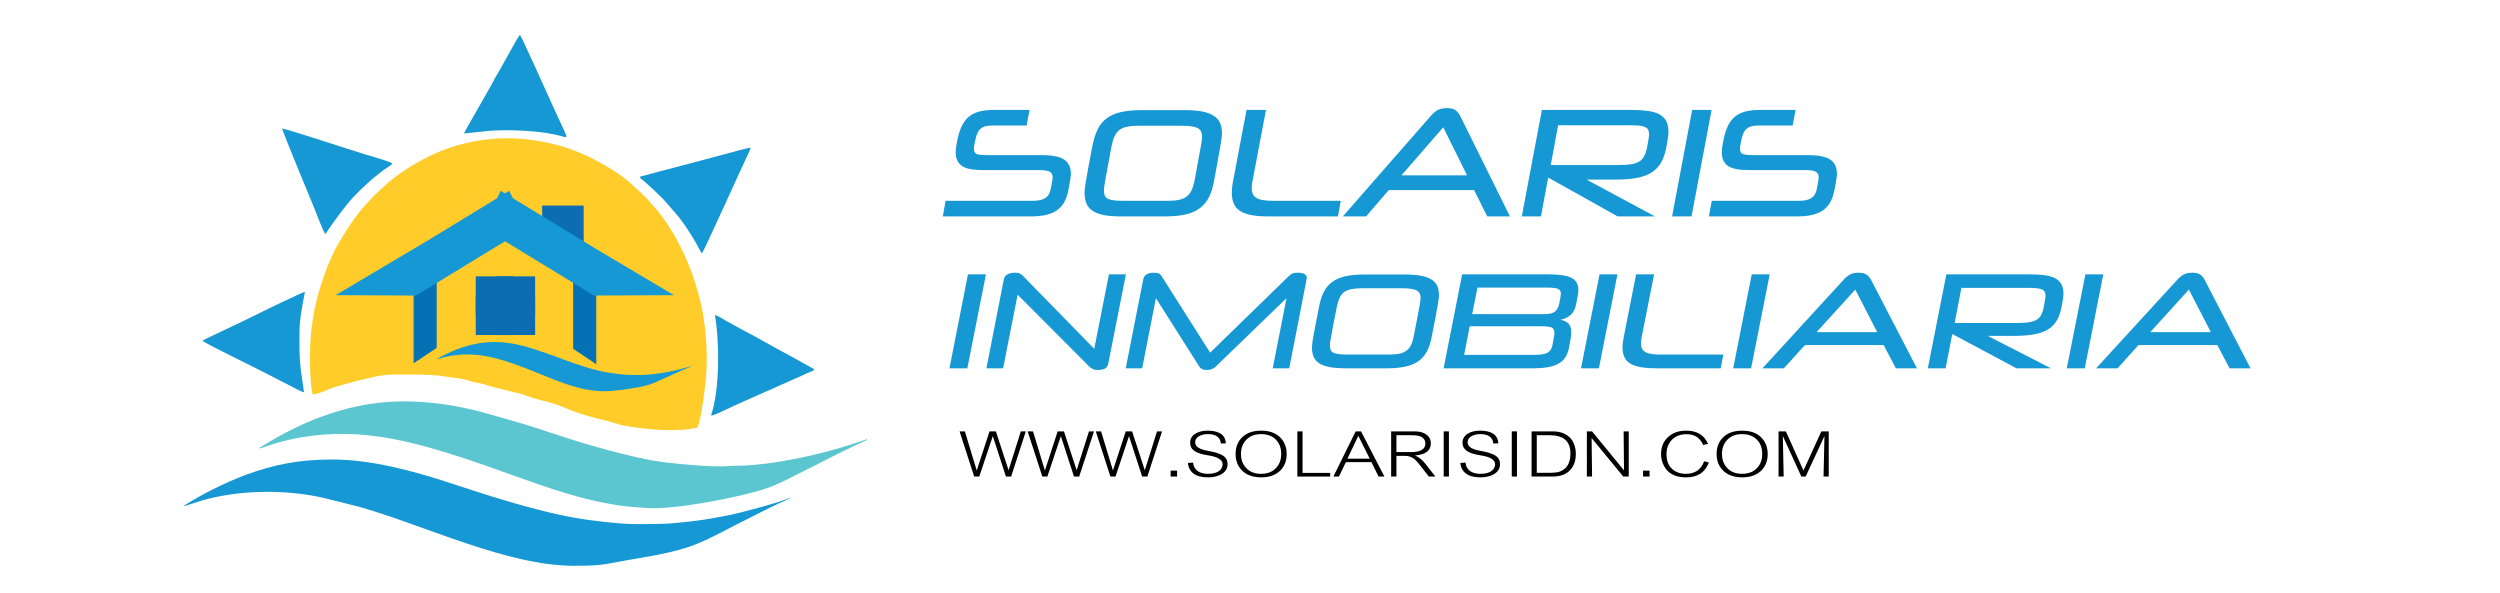 <?xml version="1.0" encoding="UTF-8"?>
<!DOCTYPE svg PUBLIC "-//W3C//DTD SVG 1.1//EN" "http://www.w3.org/Graphics/SVG/1.1/DTD/svg11.dtd">
<!-- Creator: CorelDRAW -->
<svg xmlns="http://www.w3.org/2000/svg" xml:space="preserve" width="274px" height="65px" version="1.1" style="shape-rendering:geometricPrecision; text-rendering:geometricPrecision; image-rendering:optimizeQuality; fill-rule:evenodd; clip-rule:evenodd"
viewBox="0 0 274 65"
 xmlns:xlink="http://www.w3.org/1999/xlink"
 xmlns:xodm="http://www.corel.com/coreldraw/odm/2003">
 <defs>
  <style type="text/css">
   <![CDATA[
    .str2 {stroke:#1698D4;stroke-width:2.36;stroke-miterlimit:22.926}
    .str0 {stroke:#0471B5;stroke-width:2.36;stroke-miterlimit:22.926}
    .str1 {stroke:#0C6DB3;stroke-width:2.36;stroke-miterlimit:22.926}
    .fil2 {fill:#FFCC29}
    .fil0 {fill:#5CC6D0}
    .fil1 {fill:#1698D4}
    .fil4 {fill:#0471B5}
    .fil5 {fill:#0C6DB3}
    .fil3 {fill:#1698D4;fill-rule:nonzero}
    .fil6 {fill:black;fill-rule:nonzero}
   ]]>
  </style>
 </defs>
 <g id="Capa_x0020_1">
  <path class="fil0" d="M28.36 49.14c0.12,0.06 1.53,-0.47 1.92,-0.58 7.23,-2.03 13.18,-0.72 20.07,1.5 3.78,1.21 8,2.9 11.75,4.02 1.34,0.4 2.78,0.78 4.19,1.05 2.15,0.41 2.58,0.39 4.69,0.55 2.85,0.23 10.74,-1.27 13.45,-2.31 1.3,-0.5 2.4,-1.12 3.56,-1.69 1.73,-0.84 3.41,-1.76 5.24,-2.62 0.62,-0.29 1.21,-0.58 1.82,-0.85 -0.07,-0.04 0.14,-0.15 -0.43,0.06l-1.48 0.49c-3.32,1.07 -8.32,2.17 -11.79,2.27 -0.39,0.01 -0.92,0.01 -1.3,0.04 -1.87,0.16 -5.4,-0.18 -7.18,-0.4 -2.06,-0.26 -4.07,-0.77 -6.07,-1.29 -0.68,-0.18 -1.35,-0.38 -2,-0.56 -2.6,-0.73 -5.33,-1.75 -7.85,-2.47 -2.98,-0.85 -5.06,-1.57 -8.24,-2.03 -3.24,-0.46 -6.3,-0.48 -9.49,0.19 -1.39,0.3 -2.68,0.67 -4.02,1.17 -2.1,0.77 -4.15,1.81 -6.04,2.96 -0.25,0.15 -0.61,0.34 -0.8,0.5z"/>
  <path class="fil1" d="M20.13 55.5l1.95 -0.63c4.08,-1.19 9.26,-1.27 13.47,-0.28l3.83 0.96c7.1,2 16.25,6.5 23.62,6.46 1.81,-0.01 2.61,-0.01 4.48,-0.38 3.03,-0.59 6.35,-0.93 9.17,-2.13 1.75,-0.75 3.32,-1.66 5.03,-2.5 1.23,-0.6 2.51,-1.29 3.76,-1.86 0.21,-0.1 1.17,-0.5 1.25,-0.63 -1.18,0.56 -5.64,1.73 -6.82,1.96 -1.25,0.24 -2.4,0.46 -3.74,0.63 -0.61,0.07 -1.29,0.14 -1.96,0.21 -0.95,0.11 -2.52,0.13 -3.52,0.13 -1.4,0 -2.01,0 -3.5,-0.15 -3.24,-0.31 -5.28,-0.68 -8.39,-1.49 -3.31,-0.85 -6.29,-1.83 -9.51,-2.89 -3.97,-1.3 -8.6,-2.55 -12.83,-2.55 -3.69,0 -6.37,0.55 -9.53,1.7 -1.26,0.47 -2.39,1 -3.56,1.57 -0.46,0.22 -3.11,1.64 -3.2,1.87z"/>
  <path class="fil1" d="M70.12 19.43c0.1,0.17 0.25,0.23 0.51,0.46l0.97 0.88c0.56,0.56 1.06,0.97 1.62,1.66l1.12 1.29c0.75,0.95 1.27,1.78 1.9,2.84 0.14,0.22 0.56,1.1 0.69,1.2 0.21,-0.19 4.01,-8.65 5.02,-10.79 0.08,-0.18 0.28,-0.58 0.32,-0.78 -0.35,0.01 -2.55,0.64 -3.06,0.77l-6.04 1.6c-0.52,0.13 -1.04,0.26 -1.52,0.4l-1.42 0.38c-0.14,0.08 -0.02,-0.01 -0.11,0.09z"/>
  <path class="fil1" d="M50.86 14.63l2.87 -0.3c1.02,-0.06 1.92,-0.07 2.78,-0.04 1.61,0.04 3.41,0.21 4.96,0.61 0.95,0.25 0.81,0.46 -0.6,-2.67 -0.43,-0.95 -0.85,-1.89 -1.28,-2.82 -0.44,-0.93 -0.82,-1.87 -1.28,-2.81 -0.27,-0.55 -1.1,-2.46 -1.31,-2.77 -0.15,0.06 -0.66,1.06 -0.79,1.27l-1.53 2.73c-0.27,0.42 -0.52,0.9 -0.76,1.36l-2.3 4.04c-0.25,0.45 -0.57,0.96 -0.76,1.4z"/>
  <path class="fil1" d="M22.19 37.34c0.21,0.27 5.68,2.9 6.88,3.54l2.77 1.42c0.37,0.18 1.12,0.62 1.48,0.7l-0.35 -2.43c-0.18,-1.56 -0.15,-2.56 -0.15,-4.05 0,-1.56 0.33,-3.11 0.6,-4.53 -0.26,0.01 -5.04,2.34 -5.64,2.65 -0.71,0.38 -5.41,2.55 -5.59,2.7z"/>
  <path class="fil1" d="M35.66 25.64c0.13,-0.13 0.23,-0.34 0.37,-0.54 0.83,-1.16 1.08,-1.53 2,-2.69 0.83,-1.04 1.84,-1.96 2.83,-2.85l0.52 -0.41c0.53,-0.44 0.84,-0.63 1.36,-0.98 0.16,-0.12 0.2,-0.13 0.24,-0.27 -0.16,-0.17 -2.71,-0.91 -2.96,-0.98l-2.24 -0.71c-0.66,-0.22 -6.5,-2.1 -6.86,-2.13 0.03,0.31 3.27,8.13 3.51,8.7 0.22,0.5 1,2.67 1.23,2.86z"/>
  <path class="fil1" d="M77.93 45.52c0.25,0.05 0.5,-0.12 0.73,-0.22 0.26,-0.12 0.47,-0.2 0.72,-0.32 1.27,-0.62 2.87,-1.3 4.21,-1.91 0.45,-0.2 0.91,-0.4 1.4,-0.61 0.46,-0.2 0.95,-0.45 1.43,-0.64 0.46,-0.19 0.94,-0.43 1.4,-0.62 0.26,-0.12 0.46,-0.21 0.71,-0.33 0.46,-0.2 0.58,-0.2 0.71,-0.36 -0.08,-0.1 0,-0.03 -0.13,-0.12l-2.57 -1.42c-1.75,-0.93 -3.75,-2.1 -5.44,-2.97 -0.46,-0.23 -0.88,-0.51 -1.34,-0.73 -0.33,-0.17 -1.09,-0.7 -1.41,-0.73 0.51,2.78 0.56,8.18 -0.42,10.98z"/>
  <path class="fil2" d="M67.38 18.78c1.34,0.85 2.39,1.9 3.55,3.01 0.15,0.14 0.21,0.27 0.37,0.44 0.16,0.16 0.25,0.27 0.39,0.43 2.78,3.13 4.87,8.18 5.48,12.53 0.29,1.99 0.36,4.09 0.21,6.16 -0.08,1.07 -0.55,4.79 -0.96,5.53 -2.13,0.43 -4.4,0.27 -6.48,0.01 -0.86,-0.13 -1.06,-0.14 -1.82,-0.3 -0.13,-0.04 -1.07,-0.31 -1.36,-0.4 -0.45,-0.09 -1.23,-0.29 -1.62,-0.41l-0.61 -0.16c-0.31,-0.1 -0.53,-0.17 -0.84,-0.26 -0.27,-0.08 -0.57,-0.17 -0.78,-0.27 -0.3,-0.1 -0.74,-0.27 -1.06,-0.42 -0.71,-0.29 -1.28,-0.5 -2.35,-0.75 -0.71,-0.16 -1.64,-0.48 -2.31,-0.74 -0.25,-0.02 -3.35,-0.81 -3.5,-0.86 -0.9,-0.31 -1.11,-0.32 -1.69,-0.42 -0.39,-0.09 -0.65,-0.2 -1.09,-0.32 -0.41,-0.09 -1.04,-0.16 -1.45,-0.21 -0.51,-0.07 -0.98,-0.16 -1.43,-0.21 -0.55,-0.06 -1.16,-0.07 -1.68,-0.09 -1,-0.03 -1.05,-0.02 -1.9,-0.02 -0.37,0 -1.06,0.01 -1.51,0 -0.35,0.03 -0.77,0.04 -1.17,0.12 -0.77,0.05 -5.05,1.17 -5.72,1.49 -0.39,0.18 -1.35,0.57 -1.79,0.56 -0.19,-0.82 -0.25,-2.07 -0.28,-2.97 -0.08,-3.07 0.21,-5.82 1.1,-8.71 0.5,-1.64 1.12,-3.25 1.9,-4.65 0.82,-1.45 1.99,-3.26 3.01,-4.37 0.16,-0.17 0.23,-0.26 0.39,-0.42l0.8 -0.84c0.31,-0.27 0.53,-0.5 0.85,-0.79 1.38,-1.27 3.05,-2.37 4.9,-3.29 3.05,-1.53 6.89,-2.36 10.86,-1.9 3.75,0.43 6.56,1.57 9.59,3.5z"/>
  <path class="fil3" d="M103.33 23.72l0.31 -1.71 9.55 0c0.61,0 1.07,-0.1 1.37,-0.3 0.31,-0.2 0.5,-0.52 0.59,-0.95 0.05,-0.25 0.09,-0.45 0.12,-0.61 0.03,-0.16 0.05,-0.29 0.06,-0.38 0.02,-0.09 0.02,-0.16 0.03,-0.21 0.01,-0.04 0.01,-0.08 0.01,-0.12 0,-0.29 -0.11,-0.5 -0.32,-0.62 -0.22,-0.12 -0.62,-0.18 -1.2,-0.18l-6.19 0c-1.09,0 -1.85,-0.16 -2.27,-0.48 -0.43,-0.32 -0.65,-0.8 -0.65,-1.45 0,-0.14 0.02,-0.31 0.04,-0.51 0.02,-0.2 0.08,-0.51 0.16,-0.93 0.13,-0.59 0.29,-1.09 0.49,-1.5 0.2,-0.4 0.46,-0.74 0.77,-0.99 0.31,-0.26 0.69,-0.44 1.14,-0.56 0.44,-0.11 0.96,-0.17 1.56,-0.17l3.94 0 -0.33 1.71 -3.79 0c-0.55,0 -0.96,0.11 -1.23,0.33 -0.27,0.21 -0.46,0.61 -0.58,1.18 -0.08,0.35 -0.12,0.59 -0.14,0.73 -0.02,0.13 -0.03,0.23 -0.03,0.29 0,0.3 0.1,0.49 0.28,0.58 0.19,0.08 0.54,0.13 1.06,0.13l6.08 0c1.14,0 1.95,0.16 2.46,0.48 0.49,0.33 0.75,0.85 0.75,1.57 0,0.07 -0.01,0.14 -0.01,0.21 -0.01,0.08 -0.02,0.18 -0.04,0.3 -0.02,0.13 -0.05,0.29 -0.08,0.48 -0.04,0.2 -0.08,0.44 -0.13,0.72 -0.1,0.54 -0.25,0.99 -0.45,1.36 -0.2,0.37 -0.47,0.68 -0.81,0.92 -0.33,0.24 -0.74,0.41 -1.22,0.52 -0.48,0.11 -1.06,0.16 -1.73,0.16l-9.57 0z"/>
  <path id="_1" class="fil3" d="M122.97 23.72c-0.74,0 -1.38,-0.04 -1.89,-0.13 -0.52,-0.1 -0.95,-0.24 -1.28,-0.45 -0.33,-0.21 -0.57,-0.47 -0.71,-0.8 -0.15,-0.33 -0.22,-0.73 -0.22,-1.2 0,-0.1 0,-0.23 0.02,-0.37 0.01,-0.15 0.04,-0.4 0.1,-0.75 0.05,-0.35 0.14,-0.83 0.25,-1.45 0.12,-0.62 0.27,-1.46 0.47,-2.5 0.14,-0.73 0.33,-1.35 0.58,-1.87 0.25,-0.51 0.58,-0.92 1,-1.23 0.43,-0.32 0.95,-0.55 1.58,-0.69 0.63,-0.14 1.4,-0.21 2.3,-0.21l4.65 0c0.75,0 1.38,0.05 1.9,0.14 0.52,0.1 0.94,0.25 1.27,0.46 0.33,0.2 0.57,0.47 0.72,0.79 0.14,0.32 0.22,0.72 0.22,1.19 0,0.1 -0.01,0.23 -0.03,0.37 -0.02,0.15 -0.05,0.4 -0.11,0.75 -0.05,0.35 -0.14,0.83 -0.25,1.45 -0.11,0.62 -0.26,1.46 -0.46,2.5 -0.13,0.75 -0.32,1.37 -0.57,1.87 -0.25,0.51 -0.59,0.92 -1.01,1.23 -0.42,0.32 -0.95,0.55 -1.58,0.69 -0.63,0.14 -1.39,0.21 -2.3,0.21l-4.65 0zm7.97 -4c0.18,-1.02 0.33,-1.82 0.44,-2.42 0.11,-0.59 0.19,-1.04 0.25,-1.36 0.05,-0.31 0.09,-0.53 0.1,-0.65 0.01,-0.12 0.02,-0.21 0.02,-0.28 0,-0.49 -0.17,-0.82 -0.51,-0.98 -0.33,-0.17 -0.92,-0.25 -1.75,-0.25l-4.66 0c-0.53,0 -0.96,0.04 -1.31,0.11 -0.35,0.07 -0.64,0.2 -0.86,0.38 -0.22,0.17 -0.39,0.41 -0.52,0.7 -0.13,0.29 -0.23,0.65 -0.32,1.08 -0.2,1.04 -0.35,1.87 -0.46,2.47 -0.11,0.6 -0.19,1.07 -0.25,1.39 -0.05,0.33 -0.09,0.56 -0.1,0.68 -0.01,0.13 -0.02,0.23 -0.02,0.31 0,0.24 0.04,0.43 0.11,0.58 0.08,0.15 0.2,0.26 0.38,0.33 0.18,0.08 0.41,0.13 0.71,0.16 0.29,0.03 0.65,0.04 1.08,0.04l4.66 0c0.49,0 0.91,-0.03 1.25,-0.1 0.34,-0.07 0.63,-0.19 0.86,-0.36 0.23,-0.17 0.42,-0.41 0.56,-0.7 0.14,-0.3 0.25,-0.68 0.34,-1.13z"/>
  <path id="_2" class="fil3" d="M139.11 23.72c-0.74,0 -1.37,-0.04 -1.89,-0.13 -0.52,-0.1 -0.95,-0.24 -1.28,-0.45 -0.33,-0.21 -0.57,-0.47 -0.71,-0.8 -0.15,-0.33 -0.22,-0.73 -0.22,-1.2 0,-0.41 0.05,-0.89 0.16,-1.42l1.45 -7.67 2.13 0 -1.45 7.67c-0.08,0.34 -0.11,0.64 -0.11,0.9 0,0.27 0.04,0.49 0.13,0.66 0.08,0.18 0.22,0.32 0.41,0.43 0.19,0.11 0.44,0.19 0.74,0.23 0.31,0.05 0.69,0.07 1.14,0.07l7.34 0 -0.31 1.71 -7.53 0z"/>
  <path id="_3" class="fil3" d="M161.56 20.83l-9.35 0 -2.49 2.89 -2.55 0 9.62 -10.99c0.22,-0.26 0.46,-0.47 0.73,-0.64 0.27,-0.16 0.63,-0.24 1.07,-0.24 0.42,0 0.74,0.08 0.95,0.24 0.21,0.17 0.38,0.38 0.51,0.64l5.44 10.99 -2.49 0 -1.44 -2.89zm-7.96 -1.61l7.19 0 -2.61 -5.27 -4.58 5.27z"/>
  <path id="_4" class="fil3" d="M177.3 23.72l-7.62 -4.26 -0.79 4.26 -2.1 0 2.2 -11.67 9.74 0c0.68,0 1.27,0.03 1.79,0.1 0.52,0.06 0.95,0.18 1.3,0.35 0.34,0.18 0.6,0.42 0.78,0.73 0.17,0.31 0.26,0.71 0.26,1.2 0,0.16 -0.01,0.36 -0.04,0.61 -0.04,0.24 -0.11,0.65 -0.21,1.22 -0.14,0.66 -0.34,1.21 -0.61,1.65 -0.28,0.44 -0.64,0.79 -1.09,1.06 -0.45,0.26 -0.99,0.44 -1.63,0.55 -0.63,0.11 -1.37,0.16 -2.21,0.16l-3.19 0 7.51 4.04 -4.09 0zm3.2 -7.46c0.05,-0.26 0.09,-0.48 0.12,-0.66 0.03,-0.17 0.05,-0.32 0.07,-0.43 0.02,-0.1 0.03,-0.19 0.04,-0.26 0,-0.07 0.01,-0.13 0.01,-0.19 0,-0.22 -0.04,-0.39 -0.11,-0.52 -0.08,-0.13 -0.2,-0.23 -0.38,-0.3 -0.18,-0.07 -0.41,-0.12 -0.7,-0.14 -0.3,-0.02 -0.66,-0.03 -1.1,-0.03l-7.68 0 -0.81 4.36 7.42 0c0.56,0 1.03,-0.03 1.41,-0.09 0.37,-0.06 0.67,-0.17 0.89,-0.31 0.23,-0.14 0.4,-0.33 0.52,-0.57 0.13,-0.23 0.22,-0.52 0.3,-0.86z"/>
  <polygon id="_5" class="fil3" points="183.26,23.72 185.46,12.05 187.59,12.05 185.39,23.72 "/>
  <path id="_6" class="fil3" d="M187.29 23.72l0.32 -1.71 9.54 0c0.61,0 1.07,-0.1 1.37,-0.3 0.31,-0.2 0.51,-0.52 0.59,-0.95 0.05,-0.25 0.09,-0.45 0.12,-0.61 0.03,-0.16 0.05,-0.29 0.06,-0.38 0.02,-0.09 0.03,-0.16 0.03,-0.21 0.01,-0.04 0.01,-0.08 0.01,-0.12 0,-0.29 -0.11,-0.5 -0.32,-0.62 -0.21,-0.12 -0.61,-0.18 -1.2,-0.18l-6.19 0c-1.09,0 -1.85,-0.16 -2.27,-0.48 -0.43,-0.32 -0.64,-0.8 -0.64,-1.45 0,-0.14 0.01,-0.31 0.03,-0.51 0.03,-0.2 0.08,-0.51 0.17,-0.93 0.12,-0.59 0.28,-1.09 0.48,-1.5 0.2,-0.4 0.46,-0.74 0.77,-0.99 0.31,-0.26 0.69,-0.44 1.14,-0.56 0.44,-0.11 0.97,-0.17 1.56,-0.17l3.94 0 -0.33 1.71 -3.79 0c-0.55,0 -0.96,0.11 -1.23,0.33 -0.27,0.21 -0.46,0.61 -0.58,1.18 -0.08,0.35 -0.12,0.59 -0.14,0.73 -0.02,0.13 -0.03,0.23 -0.03,0.29 0,0.3 0.1,0.49 0.29,0.58 0.19,0.08 0.54,0.13 1.05,0.13l6.08 0c1.14,0 1.96,0.16 2.46,0.48 0.5,0.33 0.75,0.85 0.75,1.57 0,0.07 -0.01,0.14 -0.01,0.21 -0.01,0.08 -0.02,0.18 -0.04,0.3 -0.02,0.13 -0.04,0.29 -0.08,0.48 -0.04,0.2 -0.08,0.44 -0.13,0.72 -0.1,0.54 -0.25,0.99 -0.45,1.36 -0.2,0.37 -0.47,0.68 -0.8,0.92 -0.34,0.24 -0.75,0.41 -1.23,0.52 -0.48,0.11 -1.06,0.16 -1.73,0.16l-9.57 0z"/>
  <polygon class="fil3" points="104.06,40.37 106.09,30.07 108.06,30.07 106.02,40.37 "/>
  <path id="_1_0" class="fil3" d="M120.35 40.55c-0.23,0 -0.42,-0.03 -0.56,-0.1 -0.15,-0.06 -0.28,-0.15 -0.4,-0.27l-7.86 -7.88 -1.59 8.07 -1.83 0 1.91 -9.76c0.06,-0.26 0.2,-0.45 0.43,-0.56 0.23,-0.11 0.5,-0.16 0.79,-0.16 0.23,0 0.4,0.02 0.51,0.08 0.11,0.05 0.21,0.12 0.3,0.2l7.88 8.06 1.61 -8.16 1.86 0 -1.93 9.76c-0.06,0.29 -0.19,0.48 -0.4,0.58 -0.21,0.09 -0.45,0.14 -0.72,0.14z"/>
  <path id="_2_1" class="fil3" d="M139.49 40.37l1.51 -7.69 -7.78 7.52c-0.25,0.24 -0.56,0.35 -0.95,0.35 -0.39,0 -0.66,-0.11 -0.81,-0.35l-4.77 -7.52 -1.51 7.69 -1.8 0 1.92 -9.76c0.1,-0.48 0.49,-0.72 1.17,-0.72 0.23,0 0.41,0.02 0.53,0.08 0.12,0.05 0.22,0.15 0.31,0.29l5.32 8.39 8.62 -8.39c0.15,-0.14 0.29,-0.24 0.43,-0.29 0.14,-0.06 0.33,-0.08 0.55,-0.08 0.3,0 0.54,0.04 0.72,0.14 0.19,0.1 0.28,0.24 0.28,0.44l-1.93 9.9 -1.81 0z"/>
  <path id="_3_2" class="fil3" d="M147.59 40.37c-0.69,0 -1.28,-0.04 -1.76,-0.12 -0.48,-0.08 -0.87,-0.21 -1.18,-0.39 -0.3,-0.18 -0.52,-0.42 -0.66,-0.71 -0.13,-0.29 -0.2,-0.64 -0.2,-1.06 0,-0.09 0.01,-0.2 0.02,-0.33 0.01,-0.13 0.04,-0.35 0.09,-0.65 0.05,-0.31 0.13,-0.74 0.24,-1.29 0.11,-0.55 0.25,-1.28 0.43,-2.21 0.12,-0.64 0.3,-1.19 0.53,-1.64 0.24,-0.45 0.55,-0.82 0.94,-1.09 0.39,-0.28 0.87,-0.48 1.45,-0.61 0.58,-0.12 1.29,-0.19 2.13,-0.19l4.3 0c0.69,0 1.27,0.05 1.75,0.13 0.48,0.09 0.87,0.22 1.18,0.4 0.3,0.18 0.52,0.41 0.66,0.7 0.14,0.29 0.2,0.64 0.2,1.05 0,0.09 -0.01,0.2 -0.02,0.33 -0.02,0.13 -0.05,0.35 -0.1,0.66 -0.06,0.31 -0.13,0.73 -0.23,1.28 -0.11,0.55 -0.24,1.29 -0.43,2.21 -0.12,0.66 -0.3,1.2 -0.53,1.65 -0.23,0.45 -0.54,0.81 -0.93,1.09 -0.39,0.28 -0.88,0.48 -1.46,0.6 -0.58,0.13 -1.29,0.19 -2.12,0.19l-4.3 0zm7.36 -3.53c0.17,-0.9 0.31,-1.61 0.41,-2.13 0.1,-0.53 0.18,-0.93 0.23,-1.21 0.05,-0.27 0.08,-0.46 0.09,-0.57 0.01,-0.11 0.02,-0.19 0.02,-0.25 0,-0.43 -0.16,-0.72 -0.47,-0.87 -0.31,-0.14 -0.85,-0.22 -1.62,-0.22l-4.31 0c-0.48,0 -0.89,0.04 -1.21,0.1 -0.32,0.07 -0.59,0.18 -0.79,0.33 -0.2,0.16 -0.36,0.37 -0.48,0.62 -0.12,0.26 -0.22,0.58 -0.3,0.96 -0.18,0.92 -0.32,1.64 -0.43,2.18 -0.1,0.53 -0.17,0.94 -0.22,1.23 -0.06,0.29 -0.09,0.49 -0.1,0.6 -0.01,0.11 -0.01,0.2 -0.01,0.27 0,0.21 0.03,0.38 0.1,0.51 0.06,0.13 0.18,0.23 0.35,0.3 0.16,0.06 0.38,0.11 0.65,0.13 0.27,0.03 0.6,0.04 1,0.04l4.31 0c0.45,0 0.84,-0.03 1.15,-0.09 0.32,-0.06 0.59,-0.17 0.8,-0.32 0.22,-0.15 0.39,-0.35 0.52,-0.62 0.13,-0.26 0.23,-0.59 0.31,-0.99z"/>
  <path id="_4_3" class="fil3" d="M160.25 30.07l9.49 0c1.15,0 1.98,0.13 2.49,0.38 0.5,0.26 0.76,0.69 0.76,1.31 0,0.05 0,0.11 -0.01,0.17 -0.01,0.06 -0.01,0.14 -0.02,0.24 -0.02,0.11 -0.04,0.25 -0.07,0.41 -0.04,0.17 -0.08,0.38 -0.12,0.64 -0.11,0.61 -0.33,1.05 -0.64,1.31 -0.32,0.27 -0.69,0.44 -1.11,0.52 0.38,0.06 0.67,0.2 0.88,0.4 0.21,0.21 0.31,0.54 0.31,0.99 0,0.06 0,0.13 -0.01,0.2 0,0.07 -0.02,0.17 -0.03,0.29 -0.02,0.12 -0.04,0.27 -0.08,0.46 -0.03,0.2 -0.08,0.44 -0.13,0.73 -0.08,0.41 -0.22,0.76 -0.4,1.05 -0.19,0.29 -0.44,0.52 -0.77,0.69 -0.32,0.18 -0.71,0.31 -1.17,0.39 -0.46,0.08 -1.02,0.12 -1.66,0.12l-9.74 0 2.03 -10.3zm0.83 5.69l-0.61 3.13 7.79 0c0.61,0 1.06,-0.08 1.34,-0.23 0.28,-0.16 0.46,-0.41 0.53,-0.76 0.04,-0.26 0.08,-0.47 0.12,-0.64 0.03,-0.17 0.05,-0.3 0.07,-0.4 0.02,-0.1 0.03,-0.18 0.04,-0.23 0,-0.06 0,-0.1 0,-0.14 0,-0.32 -0.1,-0.51 -0.3,-0.6 -0.21,-0.08 -0.56,-0.13 -1.07,-0.13l-7.91 0zm0.85 -4.24l-0.58 2.91 7.91 0c0.55,0 0.93,-0.09 1.16,-0.28 0.23,-0.18 0.39,-0.47 0.47,-0.85 0.04,-0.23 0.08,-0.41 0.1,-0.55 0.02,-0.14 0.04,-0.24 0.05,-0.33 0.01,-0.08 0.02,-0.13 0.03,-0.17 0,-0.04 0,-0.06 0,-0.08 0,-0.25 -0.11,-0.43 -0.33,-0.52 -0.23,-0.09 -0.66,-0.13 -1.29,-0.13l-7.52 0z"/>
  <polygon id="_5_4" class="fil3" points="173.28,40.37 175.31,30.07 177.27,30.07 175.24,40.37 "/>
  <path id="_6_5" class="fil3" d="M181.63 40.37c-0.69,0 -1.28,-0.04 -1.76,-0.12 -0.48,-0.08 -0.87,-0.21 -1.17,-0.39 -0.31,-0.18 -0.53,-0.42 -0.66,-0.71 -0.14,-0.29 -0.21,-0.65 -0.21,-1.06 0,-0.36 0.05,-0.78 0.15,-1.25l1.34 -6.77 1.97 0 -1.34 6.77c-0.07,0.3 -0.1,0.57 -0.1,0.8 0,0.23 0.04,0.42 0.12,0.58 0.08,0.15 0.2,0.28 0.38,0.38 0.17,0.09 0.4,0.16 0.68,0.2 0.29,0.04 0.64,0.06 1.05,0.06l6.8 0 -0.29 1.51 -6.96 0z"/>
  <polygon id="_7" class="fil3" points="189.96,40.37 191.99,30.07 193.96,30.07 191.92,40.37 "/>
  <path id="_8" class="fil3" d="M206.45 37.82l-8.63 0 -2.31 2.55 -2.35 0 8.89 -9.7c0.2,-0.23 0.43,-0.42 0.68,-0.56 0.25,-0.15 0.57,-0.22 0.98,-0.22 0.4,0 0.69,0.07 0.88,0.22 0.19,0.14 0.35,0.33 0.48,0.56l5.03 9.7 -2.31 0 -1.34 -2.55zm-7.35 -1.42l6.64 0 -2.4 -4.66 -4.24 4.66z"/>
  <path id="_9" class="fil3" d="M221.01 40.37l-7.04 -3.76 -0.73 3.76 -1.95 0 2.03 -10.3 9.01 0c0.62,0 1.18,0.02 1.66,0.08 0.48,0.06 0.88,0.16 1.2,0.32 0.31,0.15 0.55,0.37 0.72,0.64 0.16,0.27 0.24,0.62 0.24,1.06 0,0.14 -0.01,0.32 -0.04,0.53 -0.03,0.22 -0.09,0.58 -0.19,1.08 -0.13,0.59 -0.31,1.07 -0.57,1.46 -0.25,0.39 -0.58,0.7 -1,0.93 -0.42,0.23 -0.92,0.4 -1.51,0.49 -0.58,0.1 -1.27,0.15 -2.05,0.15l-2.94 0 6.94 3.56 -3.78 0zm2.96 -6.59c0.04,-0.23 0.08,-0.42 0.11,-0.58 0.02,-0.15 0.05,-0.28 0.06,-0.38 0.02,-0.09 0.03,-0.17 0.04,-0.23 0,-0.06 0.01,-0.12 0.01,-0.17 0,-0.19 -0.04,-0.34 -0.11,-0.46 -0.06,-0.11 -0.18,-0.2 -0.34,-0.26 -0.17,-0.06 -0.38,-0.1 -0.65,-0.12 -0.28,-0.02 -0.61,-0.03 -1.02,-0.03l-7.1 0 -0.74 3.85 6.86 0c0.52,0 0.95,-0.03 1.29,-0.08 0.35,-0.06 0.62,-0.15 0.83,-0.27 0.21,-0.13 0.37,-0.3 0.49,-0.5 0.11,-0.21 0.2,-0.46 0.27,-0.77z"/>
  <polygon id="_10" class="fil3" points="226.52,40.37 228.56,30.07 230.52,30.07 228.49,40.37 "/>
  <path id="_11" class="fil3" d="M243.02 37.82l-8.64 0 -2.3 2.55 -2.35 0 8.89 -9.7c0.2,-0.23 0.43,-0.42 0.67,-0.56 0.25,-0.15 0.58,-0.22 0.98,-0.22 0.4,0 0.69,0.07 0.89,0.22 0.19,0.14 0.35,0.33 0.47,0.56l5.03 9.7 -2.3 0 -1.34 -2.55zm-7.35 -1.42l6.64 0 -2.41 -4.66 -4.23 4.66z"/>
  <rect class="fil4 str0" transform="matrix(0.051 -0.034 -0 0.057 45.389 31.165)" width="47.23" height="149.9"/>
  <rect class="fil0" x="52.91" y="31.04" width="5.05" height="5.05"/>
  <rect class="fil5 str1" x="53.32" y="31.47" width="1.83" height="1.83"/>
  <rect class="fil5 str1" x="55.64" y="31.47" width="1.83" height="1.83"/>
  <rect class="fil5 str1" x="55.64" y="33.71" width="1.83" height="1.83"/>
  <rect class="fil5 str1" x="53.32" y="33.71" width="1.83" height="1.83"/>
  <rect class="fil5 str1" x="60.6" y="23.71" width="2.19" height="3.41"/>
  <rect class="fil4 str0" transform="matrix(-0.051 -0.034 -0 0.057 65.292 31.266)" width="47.23" height="149.9"/>
  <polygon class="fil1 str2" points="64.62,28.23 69.6,31.19 65.43,31.21 55.35,25.06 45.27,31.21 41.05,31.19 47.66,27.27 55.33,22.59 55.35,22.63 55.37,22.59 "/>
  <path class="fil1" d="M47.85 39.36c0.06,0.03 0.65,-0.17 0.82,-0.21 3.06,-0.72 5.52,-0.06 8.37,0.99 1.55,0.57 3.29,1.36 4.84,1.89 0.55,0.19 1.14,0.38 1.73,0.52 0.89,0.21 1.07,0.2 1.95,0.31 1.19,0.14 4.51,-0.34 5.67,-0.73 0.55,-0.18 1.02,-0.42 1.51,-0.64 0.74,-0.32 1.46,-0.67 2.24,-1 0.27,-0.11 0.52,-0.22 0.78,-0.32 -0.03,-0.02 0.06,-0.06 -0.18,0.01l-0.63 0.18c-1.41,0.39 -3.52,0.76 -4.97,0.74 -0.16,0 -0.38,-0.01 -0.54,-0.01 -0.79,0.04 -2.26,-0.17 -3,-0.29 -0.85,-0.15 -1.69,-0.39 -2.51,-0.65 -0.29,-0.09 -0.56,-0.18 -0.83,-0.27 -1.07,-0.35 -2.2,-0.83 -3.24,-1.17 -1.23,-0.41 -2.09,-0.75 -3.41,-1 -1.35,-0.25 -2.62,-0.31 -3.97,-0.09 -0.59,0.1 -1.13,0.23 -1.7,0.42 -0.89,0.28 -1.77,0.68 -2.58,1.13 -0.11,0.05 -0.26,0.13 -0.35,0.19z"/>
  <polygon class="fil6" points="112.43,47.28 110.82,52.23 110.25,52.23 108.81,47.8 107.33,52.23 106.77,52.23 105.17,47.28 105.75,47.28 107.05,51.57 108.45,47.28 109.15,47.28 110.54,51.54 111.88,47.28 "/>
  <polygon id="_1_6" class="fil6" points="119.9,47.28 118.28,52.23 117.71,52.23 116.27,47.8 114.79,52.23 114.24,52.23 112.63,47.28 113.22,47.28 114.52,51.57 115.92,47.28 116.61,47.28 118,51.54 119.35,47.28 "/>
  <polygon id="_2_7" class="fil6" points="127.36,47.28 125.75,52.23 125.18,52.23 123.74,47.8 122.26,52.23 121.7,52.23 120.1,47.28 120.68,47.28 121.98,51.57 123.38,47.28 124.08,47.28 125.47,51.54 126.81,47.28 "/>
  <polygon id="_3_8" class="fil6" points="129.01,52.23 128.3,52.23 128.3,51.58 129.01,51.58 "/>
  <path id="_4_9" class="fil6" d="M130.19 50.74l0.57 -0.04c0.04,0.41 0.21,0.71 0.5,0.92 0.28,0.21 0.66,0.31 1.12,0.31 0.34,0 0.64,-0.04 0.87,-0.13 0.24,-0.08 0.43,-0.21 0.56,-0.38 0.12,-0.16 0.19,-0.34 0.19,-0.53 0,-0.5 -0.53,-0.82 -1.57,-0.98 -0.71,-0.11 -1.23,-0.27 -1.53,-0.49 -0.31,-0.22 -0.46,-0.52 -0.46,-0.9 0,-0.41 0.18,-0.73 0.54,-0.97 0.36,-0.23 0.81,-0.35 1.37,-0.35 0.62,0 1.1,0.11 1.45,0.34 0.34,0.23 0.53,0.58 0.56,1.05l-0.55 0.02c-0.07,-0.68 -0.54,-1.03 -1.42,-1.03 -0.4,0 -0.73,0.08 -1,0.24 -0.27,0.16 -0.4,0.38 -0.4,0.66 0,0.47 0.48,0.78 1.44,0.94 0.71,0.12 1.24,0.29 1.59,0.5 0.35,0.22 0.52,0.53 0.52,0.94 0,0.22 -0.04,0.42 -0.14,0.59 -0.09,0.17 -0.24,0.33 -0.43,0.46 -0.19,0.13 -0.42,0.23 -0.68,0.3 -0.26,0.07 -0.55,0.11 -0.87,0.11 -1.36,0 -2.11,-0.53 -2.23,-1.58z"/>
  <path id="_5_10" class="fil6" d="M141.02 49.76c0,0.77 -0.25,1.39 -0.75,1.86 -0.5,0.46 -1.18,0.7 -2.05,0.7 -0.58,0 -1.07,-0.11 -1.48,-0.31 -0.41,-0.21 -0.73,-0.5 -0.97,-0.89 -0.23,-0.38 -0.35,-0.83 -0.35,-1.36 0,-0.77 0.25,-1.39 0.75,-1.86 0.5,-0.47 1.18,-0.7 2.05,-0.7 0.58,0 1.08,0.1 1.49,0.31 0.42,0.21 0.73,0.51 0.96,0.89 0.23,0.38 0.35,0.83 0.35,1.36zm-0.6 0c0,-0.65 -0.19,-1.18 -0.59,-1.58 -0.39,-0.4 -0.93,-0.6 -1.61,-0.6 -0.69,0 -1.24,0.21 -1.62,0.61 -0.39,0.4 -0.59,0.92 -0.59,1.57 0,0.64 0.2,1.16 0.6,1.56 0.39,0.41 0.93,0.61 1.61,0.61 0.44,0 0.83,-0.09 1.15,-0.26 0.32,-0.18 0.58,-0.43 0.77,-0.76 0.19,-0.33 0.28,-0.71 0.28,-1.15z"/>
  <polygon id="_6_11" class="fil6" points="145.79,52.23 142.19,52.23 142.19,47.28 142.76,47.28 142.76,51.83 145.79,51.83 "/>
  <path id="_7_12" class="fil6" d="M151.73 52.23l-0.64 0 -0.78 -1.58 -2.8 0 -0.76 1.58 -0.61 0 2.44 -4.95 0.59 0 2.56 4.95zm-1.61 -1.96l-1.25 -2.5 -1.19 2.5 2.44 0z"/>
  <path id="_8_13" class="fil6" d="M157.32 52.23l-0.72 0 -0.81 -1.04c-0.34,-0.44 -0.58,-0.72 -0.72,-0.84 -0.15,-0.13 -0.32,-0.22 -0.51,-0.29 -0.19,-0.07 -0.41,-0.1 -0.65,-0.1l-0.86 0 0 2.27 -0.58 0 0 -4.95 2.53 0c0.39,0 0.71,0.05 0.99,0.16 0.26,0.11 0.47,0.26 0.61,0.45 0.15,0.2 0.22,0.43 0.22,0.71 0,0.79 -0.58,1.23 -1.74,1.32 0.43,0.18 0.79,0.47 1.1,0.86l1.14 1.45zm-4.27 -4.53l0 1.85 1.58 0c1.06,0 1.59,-0.31 1.59,-0.94 0,-0.14 -0.02,-0.26 -0.08,-0.37 -0.05,-0.11 -0.15,-0.21 -0.27,-0.3 -0.12,-0.09 -0.28,-0.15 -0.48,-0.19 -0.2,-0.04 -0.44,-0.05 -0.73,-0.05l-1.61 0z"/>
  <polygon id="_9_14" class="fil6" points="158.8,52.23 158.23,52.23 158.23,47.28 158.8,47.28 "/>
  <path id="_10_15" class="fil6" d="M160.05 50.74l0.57 -0.04c0.04,0.41 0.21,0.71 0.49,0.92 0.29,0.21 0.67,0.31 1.13,0.31 0.35,0 0.64,-0.04 0.88,-0.13 0.23,-0.08 0.42,-0.21 0.55,-0.38 0.12,-0.16 0.19,-0.34 0.19,-0.53 0,-0.5 -0.52,-0.82 -1.57,-0.98 -0.71,-0.11 -1.22,-0.27 -1.53,-0.49 -0.31,-0.22 -0.47,-0.52 -0.47,-0.9 0,-0.41 0.19,-0.73 0.55,-0.97 0.35,-0.23 0.81,-0.35 1.37,-0.35 0.62,0 1.1,0.11 1.45,0.34 0.34,0.23 0.53,0.58 0.56,1.05l-0.55 0.02c-0.07,-0.68 -0.54,-1.03 -1.42,-1.03 -0.4,0 -0.73,0.08 -1,0.24 -0.27,0.16 -0.4,0.38 -0.4,0.66 0,0.47 0.48,0.78 1.44,0.94 0.71,0.12 1.24,0.29 1.59,0.5 0.35,0.22 0.52,0.53 0.52,0.94 0,0.22 -0.04,0.42 -0.14,0.59 -0.09,0.17 -0.24,0.33 -0.43,0.46 -0.19,0.13 -0.42,0.23 -0.68,0.3 -0.26,0.07 -0.55,0.11 -0.87,0.11 -1.36,0 -2.11,-0.53 -2.23,-1.58z"/>
  <polygon id="_11_16" class="fil6" points="166.26,52.23 165.69,52.23 165.69,47.28 166.26,47.28 "/>
  <path id="_12" class="fil6" d="M167.86 52.23l0 -4.95 2.31 0c0.58,0 1.06,0.11 1.44,0.34 0.39,0.22 0.67,0.52 0.84,0.9 0.17,0.37 0.26,0.77 0.26,1.21 0,0.79 -0.22,1.4 -0.67,1.84 -0.44,0.44 -1.07,0.66 -1.87,0.66l-2.31 0zm0.57 -4.53l0 4.12 1.41 0c0.35,0 0.65,-0.03 0.89,-0.07 0.25,-0.05 0.48,-0.16 0.7,-0.33 0.23,-0.17 0.4,-0.4 0.51,-0.68 0.12,-0.29 0.18,-0.64 0.18,-1.05 0,-1.33 -0.76,-1.99 -2.28,-1.99l-1.41 0z"/>
  <polygon id="_13" class="fil6" points="178.51,52.23 177.91,52.23 174.44,48.01 174.49,52.23 173.92,52.23 173.92,47.28 174.49,47.28 177.99,51.55 177.95,47.28 178.51,47.28 "/>
  <polygon id="_14" class="fil6" points="180.79,52.23 180.08,52.23 180.08,51.58 180.79,51.58 "/>
  <path id="_15" class="fil6" d="M187.29 50.68c-0.4,1.09 -1.23,1.64 -2.5,1.64 -0.42,0 -0.8,-0.06 -1.13,-0.17 -0.33,-0.11 -0.61,-0.27 -0.84,-0.49 -0.23,-0.22 -0.42,-0.5 -0.56,-0.84 -0.14,-0.33 -0.21,-0.68 -0.21,-1.06 0,-0.75 0.25,-1.37 0.75,-1.84 0.5,-0.48 1.17,-0.72 2.02,-0.72 0.56,0 1.04,0.11 1.45,0.35 0.4,0.23 0.71,0.6 0.94,1.1l-0.55 0.12c-0.33,-0.79 -0.93,-1.18 -1.81,-1.18 -0.67,0 -1.21,0.2 -1.61,0.61 -0.4,0.42 -0.59,0.94 -0.59,1.57 0,0.71 0.2,1.25 0.6,1.61 0.4,0.37 0.9,0.55 1.52,0.55 1,0 1.67,-0.46 2,-1.37l0.52 0.12z"/>
  <path id="_16" class="fil6" d="M193.74 49.76c0,0.77 -0.25,1.39 -0.75,1.86 -0.5,0.46 -1.18,0.7 -2.05,0.7 -0.58,0 -1.07,-0.11 -1.48,-0.31 -0.41,-0.21 -0.73,-0.5 -0.97,-0.89 -0.23,-0.38 -0.35,-0.83 -0.35,-1.36 0,-0.77 0.25,-1.39 0.75,-1.86 0.5,-0.47 1.18,-0.7 2.05,-0.7 0.58,0 1.08,0.1 1.49,0.31 0.42,0.21 0.73,0.51 0.96,0.89 0.23,0.38 0.35,0.83 0.35,1.36zm-0.6 0c0,-0.65 -0.19,-1.18 -0.59,-1.58 -0.39,-0.4 -0.93,-0.6 -1.61,-0.6 -0.69,0 -1.24,0.21 -1.62,0.61 -0.39,0.4 -0.59,0.92 -0.59,1.57 0,0.64 0.2,1.16 0.6,1.56 0.39,0.41 0.93,0.61 1.61,0.61 0.44,0 0.83,-0.09 1.15,-0.26 0.32,-0.18 0.58,-0.43 0.77,-0.76 0.19,-0.33 0.28,-0.71 0.28,-1.15z"/>
  <polygon id="_17" class="fil6" points="200.43,52.23 199.86,52.23 199.96,47.79 197.9,52.23 197.43,52.23 195.4,47.79 195.49,52.23 194.93,52.23 194.93,47.28 195.73,47.28 197.66,51.57 199.62,47.28 200.43,47.28 "/>
 </g>
</svg>
